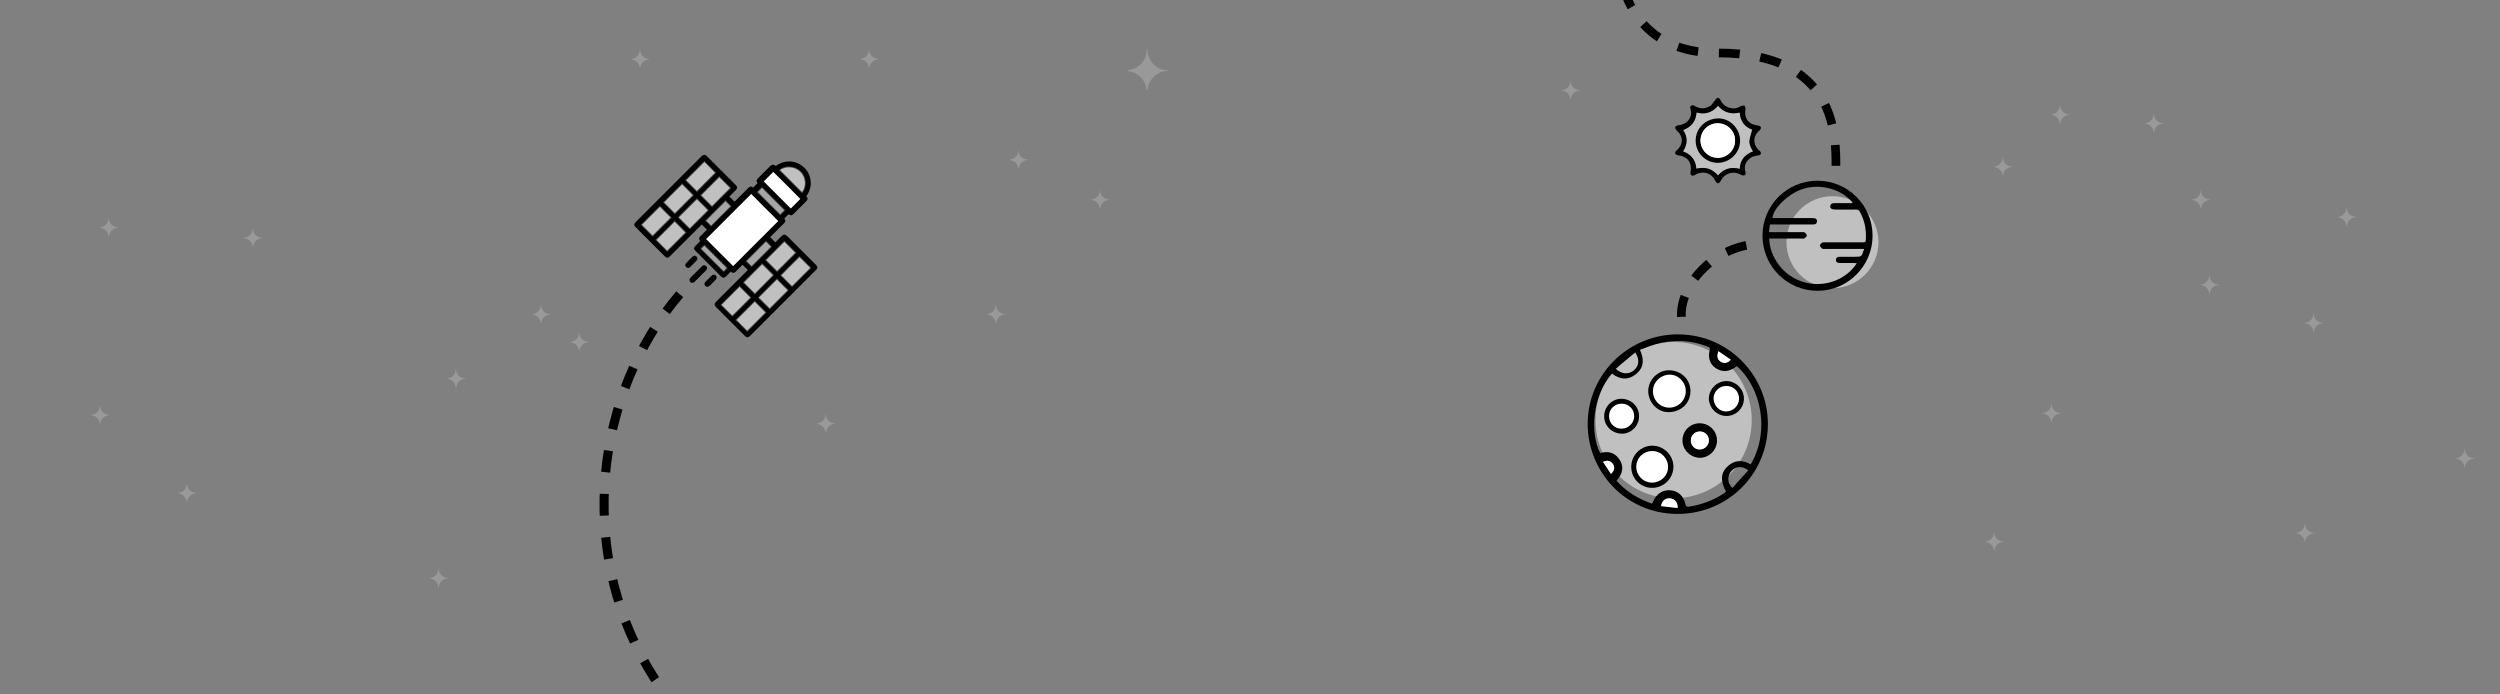 <svg xmlns="http://www.w3.org/2000/svg" xmlns:xlink="http://www.w3.org/1999/xlink" style="enable-background:new 0 0 1440 400" id="Layer_1" x="0" y="0" version="1.1" viewBox="0 0 1440 400" xml:space="preserve"><rect x="0" y="0" width="1440" height="400" fill="#808080" stroke="none"/><style type="text/css">.st0{opacity:.5}.st0,.st1{fill:#fff}.st2,.st3{stroke:#000;stroke-miterlimit:10}.st3,.st4{fill:#fff}.st4{opacity:.5}.st4,.st5,.st6,.st7{stroke:#000;stroke-miterlimit:10}.st5{opacity:.3;fill:#fff}.st6,.st7{fill:none;stroke-width:5.219;stroke-dasharray:12.525}.st7{stroke-width:5;stroke-dasharray:12}.st8{opacity:.2;fill:#fff}</style><circle cx="1055.5" cy="139.5" r="26.5" class="st0"/><circle cx="964" cy="242" r="45" class="st0"/><path d="M969.4,87.2c4.8,1.7,7.3,5.1,7.7,10c5-1.3,9.1,0,12.5,3.9c3.3-4,7.5-5.1,12.5-3.8c0.2-5.2,3-8.3,7.7-10.1	c-1.3-2-2.3-4-2.1-6.2c0.3-2.1,1-4.1,1.6-6.3c-4.3-1.6-6.9-4.8-7.2-9.9c-5,1.2-9.2,0-12.5-3.9c-3.4,4-7.5,5.2-12.4,3.9	c-0.4,5.1-3,8.3-7.7,10.1C972.2,79,972.1,83.1,969.4,87.2z" class="st0"/><path d="M1015.2,135.8c0-17.6,14.1-31.7,31.7-31.7c17.5,0,31.7,14.2,31.7,31.7c0,17.4-14.3,31.7-31.7,31.7	C1029.4,167.5,1015.2,153.3,1015.2,135.8z M1073.7,143.4c-0.7,0-1.4,0-2,0c-6.7,0-13.4,0-20.1,0c-0.7,0-1.5,0.1-2-0.2	c-0.6-0.4-1.3-1.2-1.3-1.9c0-0.5,0.8-1.2,1.4-1.6c0.4-0.2,1-0.1,1.5-0.1c7.3,0,14.5,0,21.8,0c0.9,0,1.6,0,1.7-1.3	c0.4-5.8-0.6-11.2-3.4-16.3c-0.5-0.9-1.1-1.3-2.2-1.3c-4,0.1-8,0-12,0c-2,0-3-0.7-2.9-1.9c0.2-1.7,1.5-1.8,2.8-1.8c3,0,6.1,0,9.1,0	c0.3,0,0.7-0.1,1.1-0.2c-5.9-7.4-18-11.4-28.7-8c-8.2,2.6-17.3,11.2-17.5,16.8c0.5,0,0.9,0,1.4,0c7.2,0,14.4,0,21.6,0	c1.9,0,2.7,0.7,2.6,2c-0.2,1.6-1.3,1.7-2.6,1.7c-5,0-9.9,0-14.9,0c-3.1,0-6.3,0-9.6,0c-0.2,1.5-0.4,2.8-0.6,4.4c6.4,0,12.5,0,18.6,0	c0.7,0,1.5-0.1,2,0.2c0.6,0.4,1.2,1.2,1.2,1.8c0,0.6-0.8,1.2-1.4,1.6c-0.4,0.3-1.1,0.1-1.7,0.1c-5.5,0-11,0-16.5,0c-0.7,0-1.3,0-2,0	c0,9.2,7.1,22.2,21.4,25.5c11.8,2.7,23.6-2.6,29-11.3c-0.6,0-1.2-0.1-1.7-0.1c-2.6,0-5.3,0-7.9,0c-1.2,0-2.4-0.3-2.4-1.8	c0-1.5,1.1-1.8,2.4-1.8c2.8,0,5.6,0,8.4,0c4,0,4,0,5.2-3.9C1073.7,144,1073.7,143.9,1073.7,143.4z"/><g><path d="M974.1,64.8c-0.1-0.5-0.2-1.1-0.3-1.7c-0.2-0.8-0.5-1.6,0.3-2.2c0.9-0.7,1.6-0.1,2.3,0.3c3,1.6,5.9,1.6,8.7-0.2 c1.2-0.8,1.9-2.3,2.9-3.4c0.5-0.5,1-1.3,1.5-1.3c0.5,0,1.2,0.8,1.5,1.3c2,4.4,7.2,6.2,11.5,3.7c0.2-0.1,0.4-0.3,0.6-0.3 c0.6-0.1,1.4-0.3,1.7-0.1c0.4,0.3,0.6,1.2,0.6,1.7c-1,5.6,1.8,9.2,7.3,9.7c0.6,0.1,1.5,0.6,1.6,1c0.1,0.6-0.3,1.4-0.8,1.8 c-4,3.3-4,8.4,0,11.7c0.5,0.4,0.9,1.2,0.8,1.7c-0.1,0.5-1,1-1.6,1c-1.9,0.3-3.8,0.7-5.2,2.1c-2.2,2-3,4.4-2.2,7.2 c0.2,0.9,0.5,1.8-0.5,2.2c-0.5,0.2-1.5,0-2-0.3c-4.3-2.6-9.6-0.9-11.7,3.6c-0.3,0.6-1,1.3-1.6,1.3c-0.4,0-1.2-0.7-1.4-1.3 c-2.1-4.5-6.9-6.2-11.3-3.8c-0.4,0.2-0.8,0.5-1.2,0.6c-1.2,0.4-2.1-0.5-1.9-1.7c1.1-5.8-1.6-9.4-7.4-10c-0.5-0.1-1.4-0.6-1.4-1 c-0.1-0.5,0.3-1.4,0.8-1.7c3.2-2.7,4-6.6,1.7-9.8c-0.5-0.7-1.2-1.1-1.7-1.8c-0.4-0.5-0.9-1.3-0.8-1.9c0.1-0.4,1-0.9,1.6-1 c4.1-0.4,6.8-2.5,7.5-6.2C974,65.8,974,65.4,974.1,64.8z M969.4,87.2c4.8,1.7,7.3,5.1,7.7,10c5-1.3,9.1,0,12.5,3.9 c3.3-4,7.5-5.1,12.5-3.8c0.2-5.2,3-8.3,7.7-10.1c-1.3-2-2.3-4-2.1-6.2c0.3-2.1,1-4.1,1.6-6.3c-4.3-1.6-6.9-4.8-7.2-9.9 c-5,1.2-9.2,0-12.5-3.9c-3.4,4-7.5,5.2-12.4,3.9c-0.4,5.1-3,8.3-7.7,10.1C972.2,79,972.1,83.1,969.4,87.2z"/><path d="M976.7,81c0-7.2,5.8-12.8,13.2-12.8c6.7,0,12.4,6,12.4,12.8c0,7-5.8,12.7-12.8,12.8C982.5,93.8,976.7,88.1,976.7,81z M989.5,90.9c5.5,0,9.9-4.5,9.9-10c0-5.5-4.5-9.9-10-9.9c-5.5,0-9.9,4.4-9.9,10C979.6,86.5,984,90.9,989.5,90.9z"/></g><g><path d="M1018.3,244.5c-0.1,28.9-23.6,52-52.9,51.5c-28.9-0.4-51.1-24.1-50.9-52.3c0.2-28.3,23.8-51.5,52.7-51.1 C996.3,193,1018.5,216.9,1018.3,244.5z M1008.4,267.5c11.3-19.3,6-44-7.9-56.6c-0.2,0.1-0.4,0.2-0.6,0.3c-3.7,3-7.8,3.3-11.4,1 c-3.5-2.2-4.9-6-3.7-10.6c0.4-1.4-0.3-1.6-1.3-2c-9.7-3.8-19.6-4.1-29.6-1.4c-3.1,0.8-6.1,2.2-9.3,3.3c2.4,5.2,2.4,9.8-1.6,13.4 c-4.6,4.2-9.7,4-14.5,0.3c-11.1,12.4-12.9,34-6.8,45.8c4.3-1.3,8.1-0.5,10.8,3.2c3.2,4.4,2.2,8.7-1.4,12.7 c5.7,6.4,12.6,10.5,20.5,13.2c0.3-0.5,0.4-0.8,0.5-1c1.9-4.6,5.4-7,10-6.7c4.4,0.3,7.7,3.3,8.7,8c0.3,1.5,1.1,1.6,2.3,1.4 c6.8-1.1,13.2-3.4,19.1-7.1c0.7-0.5,1.4-1,2-1.5c-3.2-6-3.2-10.3,0.3-14C998.7,264.9,1003.4,264.6,1008.4,267.5z M930.7,212.4 c3.3,3.2,7.4,3.4,10.3,1c3.1-2.6,3.6-6.3,0.9-10.4C938.1,206.1,934.4,209.2,930.7,212.4z M1007,270.9c-3.5-2.7-7.3-2.4-9.8,0.5 c-2.4,2.8-2.3,7,0.7,9.7C1000.8,277.7,1003.8,274.4,1007,270.9z M966.3,292.6c0.2-3.1-1.5-5.2-4.2-5.5c-2.9-0.3-4.8,1.2-5.3,4.4 C960,291.9,963.1,292.3,966.3,292.6z M989.8,202.3c-1,2.9-0.5,4.8,1.5,6c1.9,1.1,3.9,0.8,5.7-1.2 C994.6,205.6,992.3,204,989.8,202.3z M927.9,273c2.2-2.1,2.4-4.1,0.9-6c-1.3-1.7-3.4-2.1-5.4-0.9C925,268.4,926.4,270.7,927.9,273z"/><path d="M966.3,292.6c-3.2-0.4-6.3-0.7-9.5-1.1c0.4-3.1,2.4-4.7,5.3-4.4C964.8,287.4,966.5,289.5,966.3,292.6z" class="st1"/><path d="M989.8,202.3c2.5,1.7,4.8,3.3,7.1,4.9c-1.7,2-3.8,2.3-5.7,1.2C989.3,207.2,988.7,205.3,989.8,202.3z" class="st1"/><path d="M927.9,273c-1.5-2.4-3-4.6-4.5-6.9c2-1.2,4.1-0.7,5.4,0.9C930.3,268.9,930.1,271,927.9,273z" class="st1"/><path d="M951.6,281c-6.8,0-12.1-5.5-12-12.3c0.1-6.6,5.6-12,12.2-12c6.6,0.1,12.1,5.5,12.1,12.2C963.8,275.6,958.4,281,951.6,281z M959,269.2c0.1-4.2-3.1-7.6-7.1-7.7c-4.2-0.1-7.5,3.1-7.6,7.2c-0.1,4.1,3.1,7.5,7.3,7.5C955.6,276.3,958.9,273.2,959,269.2z"/><path d="M961.5,237.4c-6.2,0.3-11.7-4.9-12.1-11.5c-0.4-6.4,4.9-12.3,11.3-12.6c7-0.3,12.6,4.6,13,11.3 C974,231.7,968.9,237.1,961.5,237.4z M961.5,232.8c4.1,0,7.5-3.3,7.5-7.3c0-4-3.3-7.5-7.1-7.6c-4.1-0.1-7.7,3.3-7.7,7.4 C954.1,229.4,957.4,232.7,961.5,232.8z"/><path d="M994.4,219.5c5.5,0,10.1,4.6,10.1,10.1c0,5.5-4.6,10.1-10.2,10c-5.4-0.1-9.9-4.6-10-10 C984.3,224.2,988.9,219.5,994.4,219.5z M999.7,229.6c0-3-2.3-5.3-5.3-5.2c-3,0-5.3,2.4-5.3,5.3c0,2.8,2.4,5.3,5.1,5.3 C997.2,235,999.7,232.5,999.7,229.6z"/><path d="M944.1,239.8c0,5.4-4.5,10-9.8,10c-5.9-0.1-10.3-4.4-10.3-10.1c0-5.4,4.5-10,9.8-10C939.6,229.7,944.1,234.1,944.1,239.8z M928.7,239.7c0,2.9,2.4,5.3,5.3,5.3c2.9,0,5.2-2.3,5.3-5.2c0.1-2.9-2.3-5.3-5.3-5.4C931.1,234.5,928.7,236.8,928.7,239.7z"/><path d="M969.1,253.7c0-5.5,4.4-9.9,9.9-9.9c5.5,0,10,4.4,10,9.9c0,5.5-4.5,10-9.9,10C973.7,263.6,969.1,259.1,969.1,253.7z M984.3,253.6c0-2.9-2.3-5.1-5.2-5.1c-2.9,0-5.1,2.3-5.1,5.2c0,2.8,2.2,5.1,5,5.1C981.9,258.9,984.3,256.6,984.3,253.6z"/><path d="M960.8,269.2c-0.1,4.9-4.2,8.8-9.3,8.8c-5.1-0.1-9.1-4.2-9-9.3c0.1-5.1,4.2-9,9.4-8.9 C957,259.9,960.9,264.1,960.8,269.2z" class="st1"/><path d="M961.4,234.8c-5.2,0-9.4-4.4-9.3-9.6c0-5.2,4.6-9.5,9.9-9.4c4.9,0.1,9.1,4.5,9,9.6 C971,230.6,966.6,234.9,961.4,234.8z" class="st1"/><path d="M1001.7,229.6c0,4.1-3.5,7.5-7.6,7.4c-3.8,0-7-3.4-7.1-7.4c0-4,3.2-7.3,7.3-7.3 C998.5,222.3,1001.7,225.4,1001.7,229.6z" class="st1"/><path d="M926.8,239.7c0-4.1,3.2-7.2,7.3-7.2c4.1,0,7.3,3.3,7.2,7.3c-0.1,3.9-3.3,7.1-7.2,7.1 C930.1,247.1,926.8,243.8,926.8,239.7z" class="st1"/><path d="M984.3,253.6c0,2.9-2.4,5.3-5.4,5.3c-2.8,0-4.9-2.3-5-5.1c0-2.9,2.2-5.2,5.1-5.2 C981.9,248.5,984.2,250.7,984.3,253.6z" class="st1"/></g><g id="ZDwusf.tif"><g><path d="M446.8,96.2c6.4-4.6,12.7-2.7,16.3,0.9c2.2,2.2,3.2,4.9,3.4,7.9c0.1,3-0.9,5.7-2.7,8c1.2,1.5,1.2,1.6-0.2,3 c-2.2,2.2-4.4,4.4-6.6,6.6c-1.2,1.2-1.4,1.2-2.8,0.1c-1,1-2.1,2.1-3.1,3.1c1.1,1.5,1.1,1.6-0.3,2.9c-2.6,2.6-5.2,5.2-7.9,7.9 c1.2,1.2,2.4,2.4,3.7,3.7c1-1,2.1-2.1,3.2-3.2c2-2,2-2,4,0c5.2,5.2,10.4,10.4,15.6,15.6c1.2,1.2,1.2,1.6,0,2.7 c-12.5,12.5-25,25-37.5,37.5c-1.2,1.2-1.6,1.2-2.7,0c-5.4-5.4-10.8-10.7-16.1-16.1c-1.3-1.3-1.3-1.6,0-2.9 c5.8-5.8,11.7-11.7,17.5-17.5c0.7-0.7,0.8-1.1,0-1.8c-1-0.9-1.9-1.8-2.9-2.8c-1.4,1.4-2.6,2.6-3.9,3.9c-1.3,1.3-1.4,1.3-2.9,0.1 c-1,1-2,2-3,3c-0.9,0.9-1.4,0.9-2.3,0c-4.9-4.9-9.7-9.7-14.6-14.6c-1-1-1-1.3,0-2.3c1-1,2-2,2.9-2.9c-1-1.7-1-1.7,0.4-3.1 c1.2-1.2,2.4-2.4,3.6-3.6c-1.2-1.2-2.4-2.4-3.7-3.7c-0.3,0.3-0.6,0.6-0.9,0.9c-5.9,5.9-11.7,11.7-17.6,17.6 c-1.1,1.1-1.5,1.1-2.6,0c-5.5-5.4-10.9-10.9-16.4-16.4c-1.1-1.1-1.1-1.5,0-2.6c12.6-12.6,25.2-25.2,37.7-37.7c1-1,1.4-1,2.5,0 c5.5,5.5,11,11,16.4,16.4c1,1,1,1.5,0,2.5c-1.3,1.3-2.5,2.5-3.9,3.9c1.2,1.2,2.4,2.4,3.7,3.7c0.3-0.3,0.5-0.5,0.8-0.8 c2.4-2.4,4.8-4.8,7.2-7.2c1.2-1.2,1.4-1.2,2.8-0.2c1-1,2.1-2.1,3.1-3.1c-1-1.5-1-1.6,0.3-2.9c2.2-2.2,4.5-4.5,6.7-6.7 C445.2,95.1,445.5,95.1,446.8,96.2z M449,127.3c-5.5-5.5-10.9-10.9-16.3-16.3c-8.9,8.9-17.8,17.8-26.7,26.7 c5.5,5.5,10.9,10.9,16.3,16.3C431.2,145.1,440,136.2,449,127.3z M461.7,114.6c-5.5-5.5-10.9-10.9-16.3-16.3 c-2.1,2.1-4.1,4.1-6.2,6.2c5.5,5.5,10.9,10.9,16.3,16.3C457.6,118.7,459.7,116.6,461.7,114.6z M460.5,147.4 c-3.8,3.8-7.5,7.5-11.2,11.2c2.3,2.3,4.6,4.6,6.9,6.9c3.7-3.7,7.5-7.5,11.2-11.2C465,151.9,462.8,149.7,460.5,147.4z M434.7,173.1 c-3.8,3.8-7.5,7.5-11.2,11.2c2.3,2.3,4.6,4.6,6.9,6.9c3.8-3.8,7.5-7.5,11.2-11.2C439.3,177.6,437.1,175.4,434.7,173.1z M440.6,149.8c2.4,2.4,4.6,4.6,7,7c3.7-3.7,7.4-7.4,11.2-11.2c-2.3-2.3-4.6-4.6-7-7C448,142.4,444.3,146.1,440.6,149.8z M421.8,182.5c3.8-3.8,7.5-7.5,11.1-11.1c-2.4-2.4-4.6-4.6-6.9-6.9c-3.7,3.7-7.4,7.4-11.1,11.1 C417.2,177.9,419.5,180.2,421.8,182.5z M410.1,119.4c3.7-3.7,7.4-7.4,11.1-11.1c-2.4-2.4-4.6-4.6-6.9-6.9 c-3.7,3.7-7.4,7.4-11.1,11.1C405.5,114.8,407.8,117,410.1,119.4z M388.6,127c-3.8,3.8-7.5,7.5-11.2,11.2c2.3,2.3,4.6,4.6,6.9,6.9 c3.7-3.7,7.4-7.4,11.2-11.2C393.2,131.6,391,129.3,388.6,127z M405.7,92.6c-3.7,3.7-7.4,7.4-11.2,11.2c2.3,2.3,4.6,4.6,6.9,6.9 c3.7-3.7,7.4-7.4,11.2-11.2C410.3,97.3,408.1,95,405.7,92.6z M387,125.3c-2.4-2.4-4.7-4.7-6.9-6.9c-3.7,3.7-7.4,7.4-11.1,11.1 c2.4,2.4,4.6,4.6,6.9,6.9C379.5,132.7,383.2,129.1,387,125.3z M443.3,178.3c3.8-3.8,7.4-7.4,11.1-11.1c-2.3-2.3-4.6-4.6-6.9-6.9 c-3.7,3.7-7.4,7.4-11.1,11.1C438.7,173.7,441,175.9,443.3,178.3z M434.8,169.7c3.6-3.6,7.2-7.2,10.7-10.7c0.5-0.5,0.2-0.8-0.2-1.1 c-1.7-1.7-3.5-3.5-5.2-5.2c-0.4-0.4-0.7-0.7-1.1-1.1c-3.8,3.8-7.5,7.5-11.2,11.2C430.1,165,432.4,167.3,434.8,169.7z M408.4,121.1 c-2.3-2.3-4.6-4.6-7-7c-3.7,3.7-7.4,7.4-11.1,11.1c2.3,2.3,4.6,4.6,7,7C401,128.5,404.7,124.8,408.4,121.1z M392.9,105.5 c-3.8,3.8-7.4,7.4-11.1,11.1c2.3,2.3,4.6,4.6,6.9,6.9c3.7-3.7,7.4-7.4,11.1-11.1C397.5,110.1,395.2,107.9,392.9,105.5z M462,111.4 c3.2-3.7,2.8-9.4-0.8-12.9c-3.5-3.4-9.3-3.6-12.7-0.6C453.1,102.4,457.6,106.9,462,111.4z M409.6,130.7c4-4,8-8,11.9-11.9 c-1.3-1.3-2.5-2.5-3.6-3.6c-4,4-7.9,7.9-11.9,11.9C407.2,128.3,408.4,129.4,409.6,130.7z M441.2,138.5c-4,4-7.9,7.9-11.9,11.9 c1.2,1.2,2.4,2.4,3.6,3.6c4-4,7.9-7.9,11.9-11.9C443.6,140.9,442.5,139.8,441.2,138.5z M435.8,110.6c4.6,4.6,9.1,9.1,13.6,13.6 c1.1-1.1,2.1-2.1,3.1-3.1c-4.6-4.6-9.1-9.1-13.6-13.6C437.8,108.6,436.8,109.6,435.8,110.6z M419.3,154.4c-4.5-4.5-9-9-13.6-13.6 c-0.9,0.9-1.7,1.7-2.5,2.5c4.6,4.6,9.1,9.1,13.6,13.6C417.6,156,418.4,155.2,419.3,154.4z" class="st2"/><path d="M401.5,156.9c1-1,2-2,3-3c0.6-0.6,1.2-1,1.9-0.3c0.7,0.7,0.3,1.4-0.2,1.9c-2.1,2.1-4.2,4.2-6.3,6.3 c-0.6,0.6-1.3,0.9-1.9,0.3c-0.7-0.7-0.3-1.4,0.3-2C399.3,159,400.4,158,401.5,156.9z" class="st2"/><path d="M410.1,162.6c-0.6,0.6-1.1,1.2-1.8,1.7c-0.5,0.5-1.2,0.6-1.7,0c-0.5-0.5-0.4-1.2,0.1-1.6 c1.2-1.2,2.4-2.5,3.6-3.6c0.5-0.5,1.2-0.6,1.7,0c0.5,0.6,0.3,1.1-0.1,1.6C411.3,161.4,410.7,162,410.1,162.6z" class="st2"/><path d="M397.5,149.9c0.6-0.6,1.2-1.2,1.7-1.7c0.5-0.5,1.1-0.6,1.6-0.1c0.6,0.5,0.5,1.2,0,1.7 c-1.2,1.2-2.4,2.5-3.6,3.6c-0.5,0.5-1.1,0.6-1.6,0.1c-0.5-0.5-0.5-1.2,0.1-1.7C396.3,151.1,396.9,150.5,397.5,149.9z" class="st2"/><path d="M449,127.3c-8.9,8.9-17.8,17.8-26.7,26.7c-5.4-5.4-10.8-10.8-16.3-16.3c8.9-8.9,17.8-17.8,26.7-26.7 C438.1,116.5,443.5,121.9,449,127.3z" class="st3"/><path d="M461.7,114.6c-2.1,2.1-4.1,4.1-6.2,6.2c-5.4-5.4-10.8-10.8-16.3-16.3c2.1-2.1,4.1-4.1,6.2-6.2 C450.9,103.7,456.3,109.1,461.7,114.6z" class="st3"/><path d="M460.5,147.4c2.3,2.3,4.6,4.6,6.9,6.9c-3.7,3.7-7.4,7.4-11.2,11.2c-2.3-2.3-4.6-4.6-6.9-6.9 C453,154.8,456.7,151.1,460.5,147.4z" class="st4"/><path d="M434.7,173.1c2.3,2.3,4.6,4.6,6.9,6.9c-3.7,3.7-7.4,7.4-11.2,11.2c-2.3-2.3-4.5-4.5-6.9-6.9 C427.3,180.6,431,176.9,434.7,173.1z" class="st4"/><path d="M440.6,149.8c3.7-3.7,7.4-7.4,11.2-11.2c2.3,2.3,4.6,4.6,7,7c-3.7,3.7-7.4,7.4-11.2,11.2 C445.2,154.5,443,152.2,440.6,149.8z" class="st4"/><path d="M421.8,182.5c-2.3-2.3-4.6-4.6-6.9-6.9c3.7-3.7,7.4-7.4,11.1-11.1c2.3,2.3,4.6,4.6,6.9,6.9 C429.3,175.1,425.6,178.8,421.8,182.5z" class="st4"/><path d="M410.1,119.4c-2.3-2.3-4.6-4.6-6.9-6.9c3.7-3.7,7.4-7.4,11.1-11.1c2.3,2.3,4.6,4.6,6.9,6.9 C417.5,111.9,413.8,115.6,410.1,119.4z" class="st4"/><path d="M388.6,127c2.3,2.3,4.6,4.6,6.9,6.9c-3.7,3.7-7.4,7.4-11.2,11.2c-2.3-2.3-4.6-4.6-6.9-6.9 C381.2,134.5,384.9,130.8,388.6,127z" class="st4"/><path d="M405.7,92.6c2.3,2.3,4.6,4.6,6.9,6.9c-3.7,3.7-7.4,7.4-11.2,11.2c-2.3-2.3-4.6-4.6-6.9-6.9 C398.3,100.1,402,96.4,405.7,92.6z" class="st4"/><path d="M387,125.3c-3.7,3.7-7.4,7.4-11.1,11.1c-2.3-2.3-4.6-4.6-6.9-6.9c3.7-3.7,7.4-7.4,11.1-11.1 C382.3,120.7,384.6,123,387,125.3z" class="st4"/><path d="M443.3,178.3c-2.3-2.3-4.6-4.6-6.9-6.9c3.7-3.7,7.4-7.4,11.1-11.1c2.3,2.3,4.6,4.6,6.9,6.9 C450.8,170.8,447.1,174.5,443.3,178.3z" class="st4"/><path d="M434.8,169.7c-2.4-2.4-4.7-4.7-7-7c3.7-3.7,7.4-7.4,11.2-11.2c0.4,0.4,0.7,0.7,1.1,1.1 c1.7,1.7,3.5,3.5,5.2,5.2c0.3,0.3,0.7,0.6,0.2,1.1C441.9,162.5,438.4,166.1,434.8,169.7z" class="st4"/><path d="M408.4,121.1c-3.7,3.7-7.4,7.4-11.1,11.1c-2.3-2.3-4.6-4.6-7-7c3.7-3.7,7.4-7.4,11.1-11.1 C403.8,116.4,406.1,118.7,408.4,121.1z" class="st4"/><path d="M392.9,105.5c2.4,2.4,4.6,4.6,6.9,6.9c-3.7,3.7-7.4,7.4-11.1,11.1c-2.3-2.3-4.6-4.6-6.9-6.9 C385.4,112.9,389.1,109.3,392.9,105.5z" class="st4"/><path d="M462,111.4c-4.5-4.5-9-9-13.4-13.4c3.4-3.1,9.2-2.8,12.7,0.6C464.8,102,465.2,107.7,462,111.4z" class="st4"/><path d="M409.6,130.7c-1.2-1.2-2.4-2.4-3.6-3.6c4-4,7.9-7.9,11.9-11.9c1.2,1.2,2.4,2.4,3.6,3.6 C417.5,122.7,413.6,126.6,409.6,130.7z" class="st5"/><path d="M441.2,138.5c1.2,1.2,2.4,2.4,3.6,3.6c-4,4-7.9,7.9-11.9,11.9c-1.2-1.2-2.4-2.4-3.6-3.6 C433.3,146.5,437.2,142.5,441.2,138.5z" class="st5"/><path d="M435.8,110.6c1-1,2-2,3.1-3.1c4.5,4.5,9.1,9.1,13.6,13.6c-1,1-2,2-3.1,3.1 C444.9,119.7,440.3,115.2,435.8,110.6z" class="st5"/><path d="M419.3,154.4c-0.8,0.8-1.6,1.6-2.5,2.5c-4.5-4.5-9-9-13.6-13.6c0.8-0.8,1.6-1.6,2.5-2.5 C410.2,145.3,414.7,149.8,419.3,154.4z" class="st5"/></g></g><path d="M391.5,169.5c-98,115-39,354,262.7,311c298.8-42.6,305-77,305-77" class="st6"/><path d="M968.5,182.5c-1-19,20-42,46-42" class="st7"/><path d="M1057.5,95.5c0-18,0-65-68-65s-58-75-58-75" class="st7"/><path d="M989.5,90.9c5.5,0,9.9-4.5,9.9-10c0-5.5-4.5-9.9-10-9.9c-5.5,0-9.9,4.4-9.9,10C979.6,86.5,984,90.9,989.5,90.9z" class="st1"/><path d="M672.8,40.5c-6.5,0-11.8-5.3-11.8-11.8c0-0.1,0-0.2,0-0.2c-0.2,0-0.3,0-0.5,0c0,0.1,0,0.1,0,0.2	c0,6.2-4.9,11.3-11,11.7c0,0.2,0,0.4,0,0.6c5.8,0.4,10.5,5.1,10.9,10.9c0.2,0,0.4,0,0.6,0c0.4-6.1,5.5-11,11.7-11c0.1,0,0.1,0,0.2,0	c0-0.2,0-0.3,0-0.5C672.9,40.5,672.8,40.5,672.8,40.5z" class="st8"/><path d="M591.9,91.9c-2.9,0-5.2-2.4-5.2-5.2c0,0,0-0.1,0-0.1c-0.1,0-0.2,0-0.2,0c0,0,0,0.1,0,0.1c0,2.8-2.2,5.1-4.9,5.2	c0,0.1,0,0.2,0,0.3c2.6,0.2,4.7,2.3,4.9,4.9c0.1,0,0.2,0,0.3,0c0.2-2.7,2.4-4.9,5.2-4.9c0,0,0.1,0,0.1,0c0-0.1,0-0.2,0-0.2	C592,91.9,591.9,91.9,591.9,91.9z" class="st8"/><path d="M505.9,33.9c-2.9,0-5.2-2.4-5.2-5.2c0,0,0-0.1,0-0.1c-0.1,0-0.2,0-0.2,0c0,0,0,0.1,0,0.1c0,2.8-2.2,5.1-4.9,5.2	c0,0.1,0,0.2,0,0.3c2.6,0.2,4.7,2.3,4.9,4.9c0.1,0,0.2,0,0.3,0c0.2-2.7,2.4-4.9,5.2-4.9c0,0,0.1,0,0.1,0c0-0.1,0-0.2,0-0.2	C506,33.9,505.9,33.9,505.9,33.9z" class="st8"/><path d="M373.9,33.9c-2.9,0-5.2-2.4-5.2-5.2c0,0,0-0.1,0-0.1c-0.1,0-0.2,0-0.2,0c0,0,0,0.1,0,0.1c0,2.8-2.2,5.1-4.9,5.2	c0,0.1,0,0.2,0,0.3c2.6,0.2,4.7,2.3,4.9,4.9c0.1,0,0.2,0,0.3,0c0.2-2.7,2.4-4.9,5.2-4.9c0,0,0.1,0,0.1,0c0-0.1,0-0.2,0-0.2	C374,33.9,373.9,33.9,373.9,33.9z" class="st8"/><path d="M150.9,136.9c-2.9,0-5.2-2.4-5.2-5.2c0,0,0-0.1,0-0.1c-0.1,0-0.2,0-0.2,0c0,0,0,0.1,0,0.1	c0,2.8-2.2,5.1-4.9,5.2c0,0.1,0,0.2,0,0.3c2.6,0.2,4.7,2.3,4.9,4.9c0.1,0,0.2,0,0.3,0c0.2-2.7,2.4-4.9,5.2-4.9c0,0,0.1,0,0.1,0	c0-0.1,0-0.2,0-0.2C151,136.9,150.9,136.9,150.9,136.9z" class="st8"/><path d="M62.9,238.9c-2.9,0-5.2-2.4-5.2-5.2c0,0,0-0.1,0-0.1c-0.1,0-0.2,0-0.2,0c0,0,0,0.1,0,0.1c0,2.8-2.2,5.1-4.9,5.2	c0,0.1,0,0.2,0,0.3c2.6,0.2,4.7,2.3,4.9,4.9c0.1,0,0.2,0,0.3,0c0.2-2.7,2.4-4.9,5.2-4.9c0,0,0.1,0,0.1,0c0-0.1,0-0.2,0-0.2	C63,238.9,62.9,238.9,62.9,238.9z" class="st8"/><path d="M112.9,283.9c-2.9,0-5.2-2.4-5.2-5.2c0,0,0-0.1,0-0.1c-0.1,0-0.2,0-0.2,0c0,0,0,0.1,0,0.1	c0,2.8-2.2,5.1-4.9,5.2c0,0.1,0,0.2,0,0.3c2.6,0.2,4.7,2.3,4.9,4.9c0.1,0,0.2,0,0.3,0c0.2-2.7,2.4-4.9,5.2-4.9c0,0,0.1,0,0.1,0	c0-0.1,0-0.2,0-0.2C113,283.9,112.9,283.9,112.9,283.9z" class="st8"/><path d="M67.9,130.9c-2.9,0-5.2-2.4-5.2-5.2c0,0,0-0.1,0-0.1c-0.1,0-0.2,0-0.2,0c0,0,0,0.1,0,0.1c0,2.8-2.2,5.1-4.9,5.2	c0,0.1,0,0.2,0,0.3c2.6,0.2,4.7,2.3,4.9,4.9c0.1,0,0.2,0,0.3,0c0.2-2.7,2.4-4.9,5.2-4.9c0,0,0.1,0,0.1,0c0-0.1,0-0.2,0-0.2	C68,130.9,67.9,130.9,67.9,130.9z" class="st8"/><path d="M638.9,114.9c-2.9,0-5.2-2.4-5.2-5.2c0,0,0-0.1,0-0.1c-0.1,0-0.2,0-0.2,0c0,0,0,0.1,0,0.1	c0,2.8-2.2,5.1-4.9,5.2c0,0.1,0,0.2,0,0.3c2.6,0.2,4.7,2.3,4.9,4.9c0.1,0,0.2,0,0.3,0c0.2-2.7,2.4-4.9,5.2-4.9c0,0,0.1,0,0.1,0	c0-0.1,0-0.2,0-0.2C639,114.9,638.9,114.9,638.9,114.9z" class="st8"/><path d="M1153.9,311.9c-2.9,0-5.2-2.4-5.2-5.2c0,0,0-0.1,0-0.1c-0.1,0-0.2,0-0.2,0c0,0,0,0.1,0,0.1	c0,2.8-2.2,5.1-4.9,5.2c0,0.1,0,0.2,0,0.3c2.6,0.2,4.7,2.3,4.9,4.9c0.1,0,0.2,0,0.3,0c0.2-2.7,2.4-4.9,5.2-4.9c0,0,0.1,0,0.1,0	c0-0.1,0-0.2,0-0.2C1154,311.9,1153.9,311.9,1153.9,311.9z" class="st8"/><path d="M1186.9,237.9c-2.9,0-5.2-2.4-5.2-5.2c0,0,0-0.1,0-0.1c-0.1,0-0.2,0-0.2,0c0,0,0,0.1,0,0.1	c0,2.8-2.2,5.1-4.9,5.2c0,0.1,0,0.2,0,0.3c2.6,0.2,4.7,2.3,4.9,4.9c0.1,0,0.2,0,0.3,0c0.2-2.7,2.4-4.9,5.2-4.9c0,0,0.1,0,0.1,0	c0-0.1,0-0.2,0-0.2C1187,237.9,1186.9,237.9,1186.9,237.9z" class="st8"/><path d="M1337.9,185.9c-2.9,0-5.2-2.4-5.2-5.2c0,0,0-0.1,0-0.1c-0.1,0-0.2,0-0.2,0c0,0,0,0.1,0,0.1	c0,2.8-2.2,5.1-4.9,5.2c0,0.1,0,0.2,0,0.3c2.6,0.2,4.7,2.3,4.9,4.9c0.1,0,0.2,0,0.3,0c0.2-2.7,2.4-4.9,5.2-4.9c0,0,0.1,0,0.1,0	c0-0.1,0-0.2,0-0.2C1338,185.9,1337.9,185.9,1337.9,185.9z" class="st8"/><path d="M1272.9,114.9c-2.9,0-5.2-2.4-5.2-5.2c0,0,0-0.1,0-0.1c-0.1,0-0.2,0-0.2,0c0,0,0,0.1,0,0.1	c0,2.8-2.2,5.1-4.9,5.2c0,0.1,0,0.2,0,0.3c2.6,0.2,4.7,2.3,4.9,4.9c0.1,0,0.2,0,0.3,0c0.2-2.7,2.4-4.9,5.2-4.9c0,0,0.1,0,0.1,0	c0-0.1,0-0.2,0-0.2C1273,114.9,1272.9,114.9,1272.9,114.9z" class="st8"/><path d="M1245.9,70.9c-2.9,0-5.2-2.4-5.2-5.2c0,0,0-0.1,0-0.1c-0.1,0-0.2,0-0.2,0c0,0,0,0.1,0,0.1	c0,2.8-2.2,5.1-4.9,5.2c0,0.1,0,0.2,0,0.3c2.6,0.2,4.7,2.3,4.9,4.9c0.1,0,0.2,0,0.3,0c0.2-2.7,2.4-4.9,5.2-4.9c0,0,0.1,0,0.1,0	c0-0.1,0-0.2,0-0.2C1246,70.9,1245.9,70.9,1245.9,70.9z" class="st8"/><path d="M1191.9,65.9c-2.9,0-5.2-2.4-5.2-5.2c0,0,0-0.1,0-0.1c-0.1,0-0.2,0-0.2,0c0,0,0,0.1,0,0.1	c0,2.8-2.2,5.1-4.9,5.2c0,0.1,0,0.2,0,0.3c2.6,0.2,4.7,2.3,4.9,4.9c0.1,0,0.2,0,0.3,0c0.2-2.7,2.4-4.9,5.2-4.9c0,0,0.1,0,0.1,0	c0-0.1,0-0.2,0-0.2C1192,65.9,1191.9,65.9,1191.9,65.9z" class="st8"/><path d="M1158.9,95.9c-2.9,0-5.2-2.4-5.2-5.2c0,0,0-0.1,0-0.1c-0.1,0-0.2,0-0.2,0c0,0,0,0.1,0,0.1	c0,2.8-2.2,5.1-4.9,5.2c0,0.1,0,0.2,0,0.3c2.6,0.2,4.7,2.3,4.9,4.9c0.1,0,0.2,0,0.3,0c0.2-2.7,2.4-4.9,5.2-4.9c0,0,0.1,0,0.1,0	c0-0.1,0-0.2,0-0.2C1159,95.9,1158.9,95.9,1158.9,95.9z" class="st8"/><path d="M1277.9,163.9c-2.9,0-5.2-2.4-5.2-5.2c0,0,0-0.1,0-0.1c-0.1,0-0.2,0-0.2,0c0,0,0,0.1,0,0.1	c0,2.8-2.2,5.1-4.9,5.2c0,0.1,0,0.2,0,0.3c2.6,0.2,4.7,2.3,4.9,4.9c0.1,0,0.2,0,0.3,0c0.2-2.7,2.4-4.9,5.2-4.9c0,0,0.1,0,0.1,0	c0-0.1,0-0.2,0-0.2C1278,163.9,1277.9,163.9,1277.9,163.9z" class="st8"/><path d="M1332.9,306.9c-2.9,0-5.2-2.4-5.2-5.2c0,0,0-0.1,0-0.1c-0.1,0-0.2,0-0.2,0c0,0,0,0.1,0,0.1	c0,2.8-2.2,5.1-4.9,5.2c0,0.1,0,0.2,0,0.3c2.6,0.2,4.7,2.3,4.9,4.9c0.1,0,0.2,0,0.3,0c0.2-2.7,2.4-4.9,5.2-4.9c0,0,0.1,0,0.1,0	c0-0.1,0-0.2,0-0.2C1333,306.9,1332.9,306.9,1332.9,306.9z" class="st8"/><path d="M1356.9,124.9c-2.9,0-5.2-2.4-5.2-5.2c0,0,0-0.1,0-0.1c-0.1,0-0.2,0-0.2,0c0,0,0,0.1,0,0.1	c0,2.8-2.2,5.1-4.9,5.2c0,0.1,0,0.2,0,0.3c2.6,0.2,4.7,2.3,4.9,4.9c0.1,0,0.2,0,0.3,0c0.2-2.7,2.4-4.9,5.2-4.9c0,0,0.1,0,0.1,0	c0-0.1,0-0.2,0-0.2C1357,124.9,1356.9,124.9,1356.9,124.9z" class="st8"/><path d="M1424.9,263.9c-2.9,0-5.2-2.4-5.2-5.2c0,0,0-0.1,0-0.1c-0.1,0-0.2,0-0.2,0c0,0,0,0.1,0,0.1	c0,2.8-2.2,5.1-4.9,5.2c0,0.1,0,0.2,0,0.3c2.6,0.2,4.7,2.3,4.9,4.9c0.1,0,0.2,0,0.3,0c0.2-2.7,2.4-4.9,5.2-4.9c0,0,0.1,0,0.1,0	c0-0.1,0-0.2,0-0.2C1425,263.9,1424.9,263.9,1424.9,263.9z" class="st8"/><path d="M578.9,180.9c-2.9,0-5.2-2.4-5.2-5.2c0,0,0-0.1,0-0.1c-0.1,0-0.2,0-0.2,0c0,0,0,0.1,0,0.1	c0,2.8-2.2,5.1-4.9,5.2c0,0.1,0,0.2,0,0.3c2.6,0.2,4.7,2.3,4.9,4.9c0.1,0,0.2,0,0.3,0c0.2-2.7,2.4-4.9,5.2-4.9c0,0,0.1,0,0.1,0	c0-0.1,0-0.2,0-0.2C579,180.9,578.9,180.9,578.9,180.9z" class="st8"/><path d="M909.9,51.9c-2.9,0-5.2-2.4-5.2-5.2c0,0,0-0.1,0-0.1c-0.1,0-0.2,0-0.2,0c0,0,0,0.1,0,0.1c0,2.8-2.2,5.1-4.9,5.2	c0,0.1,0,0.2,0,0.3c2.6,0.2,4.7,2.3,4.9,4.9c0.1,0,0.2,0,0.3,0c0.2-2.7,2.4-4.9,5.2-4.9c0,0,0.1,0,0.1,0c0-0.1,0-0.2,0-0.2	C910,51.9,909.9,51.9,909.9,51.9z" class="st8"/><path d="M480.9,243.9c-2.9,0-5.2-2.4-5.2-5.2c0,0,0-0.1,0-0.1c-0.1,0-0.2,0-0.2,0c0,0,0,0.1,0,0.1	c0,2.8-2.2,5.1-4.9,5.2c0,0.1,0,0.2,0,0.3c2.6,0.2,4.7,2.3,4.9,4.9c0.1,0,0.2,0,0.3,0c0.2-2.7,2.4-4.9,5.2-4.9c0,0,0.1,0,0.1,0	c0-0.1,0-0.2,0-0.2C481,243.9,480.9,243.9,480.9,243.9z" class="st8"/><path d="M338.9,196.9c-2.9,0-5.2-2.4-5.2-5.2c0,0,0-0.1,0-0.1c-0.1,0-0.2,0-0.2,0c0,0,0,0.1,0,0.1	c0,2.8-2.2,5.1-4.9,5.2c0,0.1,0,0.2,0,0.3c2.6,0.2,4.7,2.3,4.9,4.9c0.1,0,0.2,0,0.3,0c0.2-2.7,2.4-4.9,5.2-4.9c0,0,0.1,0,0.1,0	c0-0.1,0-0.2,0-0.2C339,196.9,338.9,196.9,338.9,196.9z" class="st8"/><path d="M316.9,180.9c-2.9,0-5.2-2.4-5.2-5.2c0,0,0-0.1,0-0.1c-0.1,0-0.2,0-0.2,0c0,0,0,0.1,0,0.1	c0,2.8-2.2,5.1-4.9,5.2c0,0.1,0,0.2,0,0.3c2.6,0.2,4.7,2.3,4.9,4.9c0.1,0,0.2,0,0.3,0c0.2-2.7,2.4-4.9,5.2-4.9c0,0,0.1,0,0.1,0	c0-0.1,0-0.2,0-0.2C317,180.9,316.9,180.9,316.9,180.9z" class="st8"/><path d="M267.9,217.9c-2.9,0-5.2-2.4-5.2-5.2c0,0,0-0.1,0-0.1c-0.1,0-0.2,0-0.2,0c0,0,0,0.1,0,0.1	c0,2.8-2.2,5.1-4.9,5.2c0,0.1,0,0.2,0,0.3c2.6,0.2,4.7,2.3,4.9,4.9c0.1,0,0.2,0,0.3,0c0.2-2.7,2.4-4.9,5.2-4.9c0,0,0.1,0,0.1,0	c0-0.1,0-0.2,0-0.2C268,217.9,267.9,217.9,267.9,217.9z" class="st8"/><path d="M257.9,332.9c-2.9,0-5.2-2.4-5.2-5.2c0,0,0-0.1,0-0.1c-0.1,0-0.2,0-0.2,0c0,0,0,0.1,0,0.1	c0,2.8-2.2,5.1-4.9,5.2c0,0.1,0,0.2,0,0.3c2.6,0.2,4.7,2.3,4.9,4.9c0.1,0,0.2,0,0.3,0c0.2-2.7,2.4-4.9,5.2-4.9c0,0,0.1,0,0.1,0	c0-0.1,0-0.2,0-0.2C258,332.9,257.9,332.9,257.9,332.9z" class="st8"/></svg>